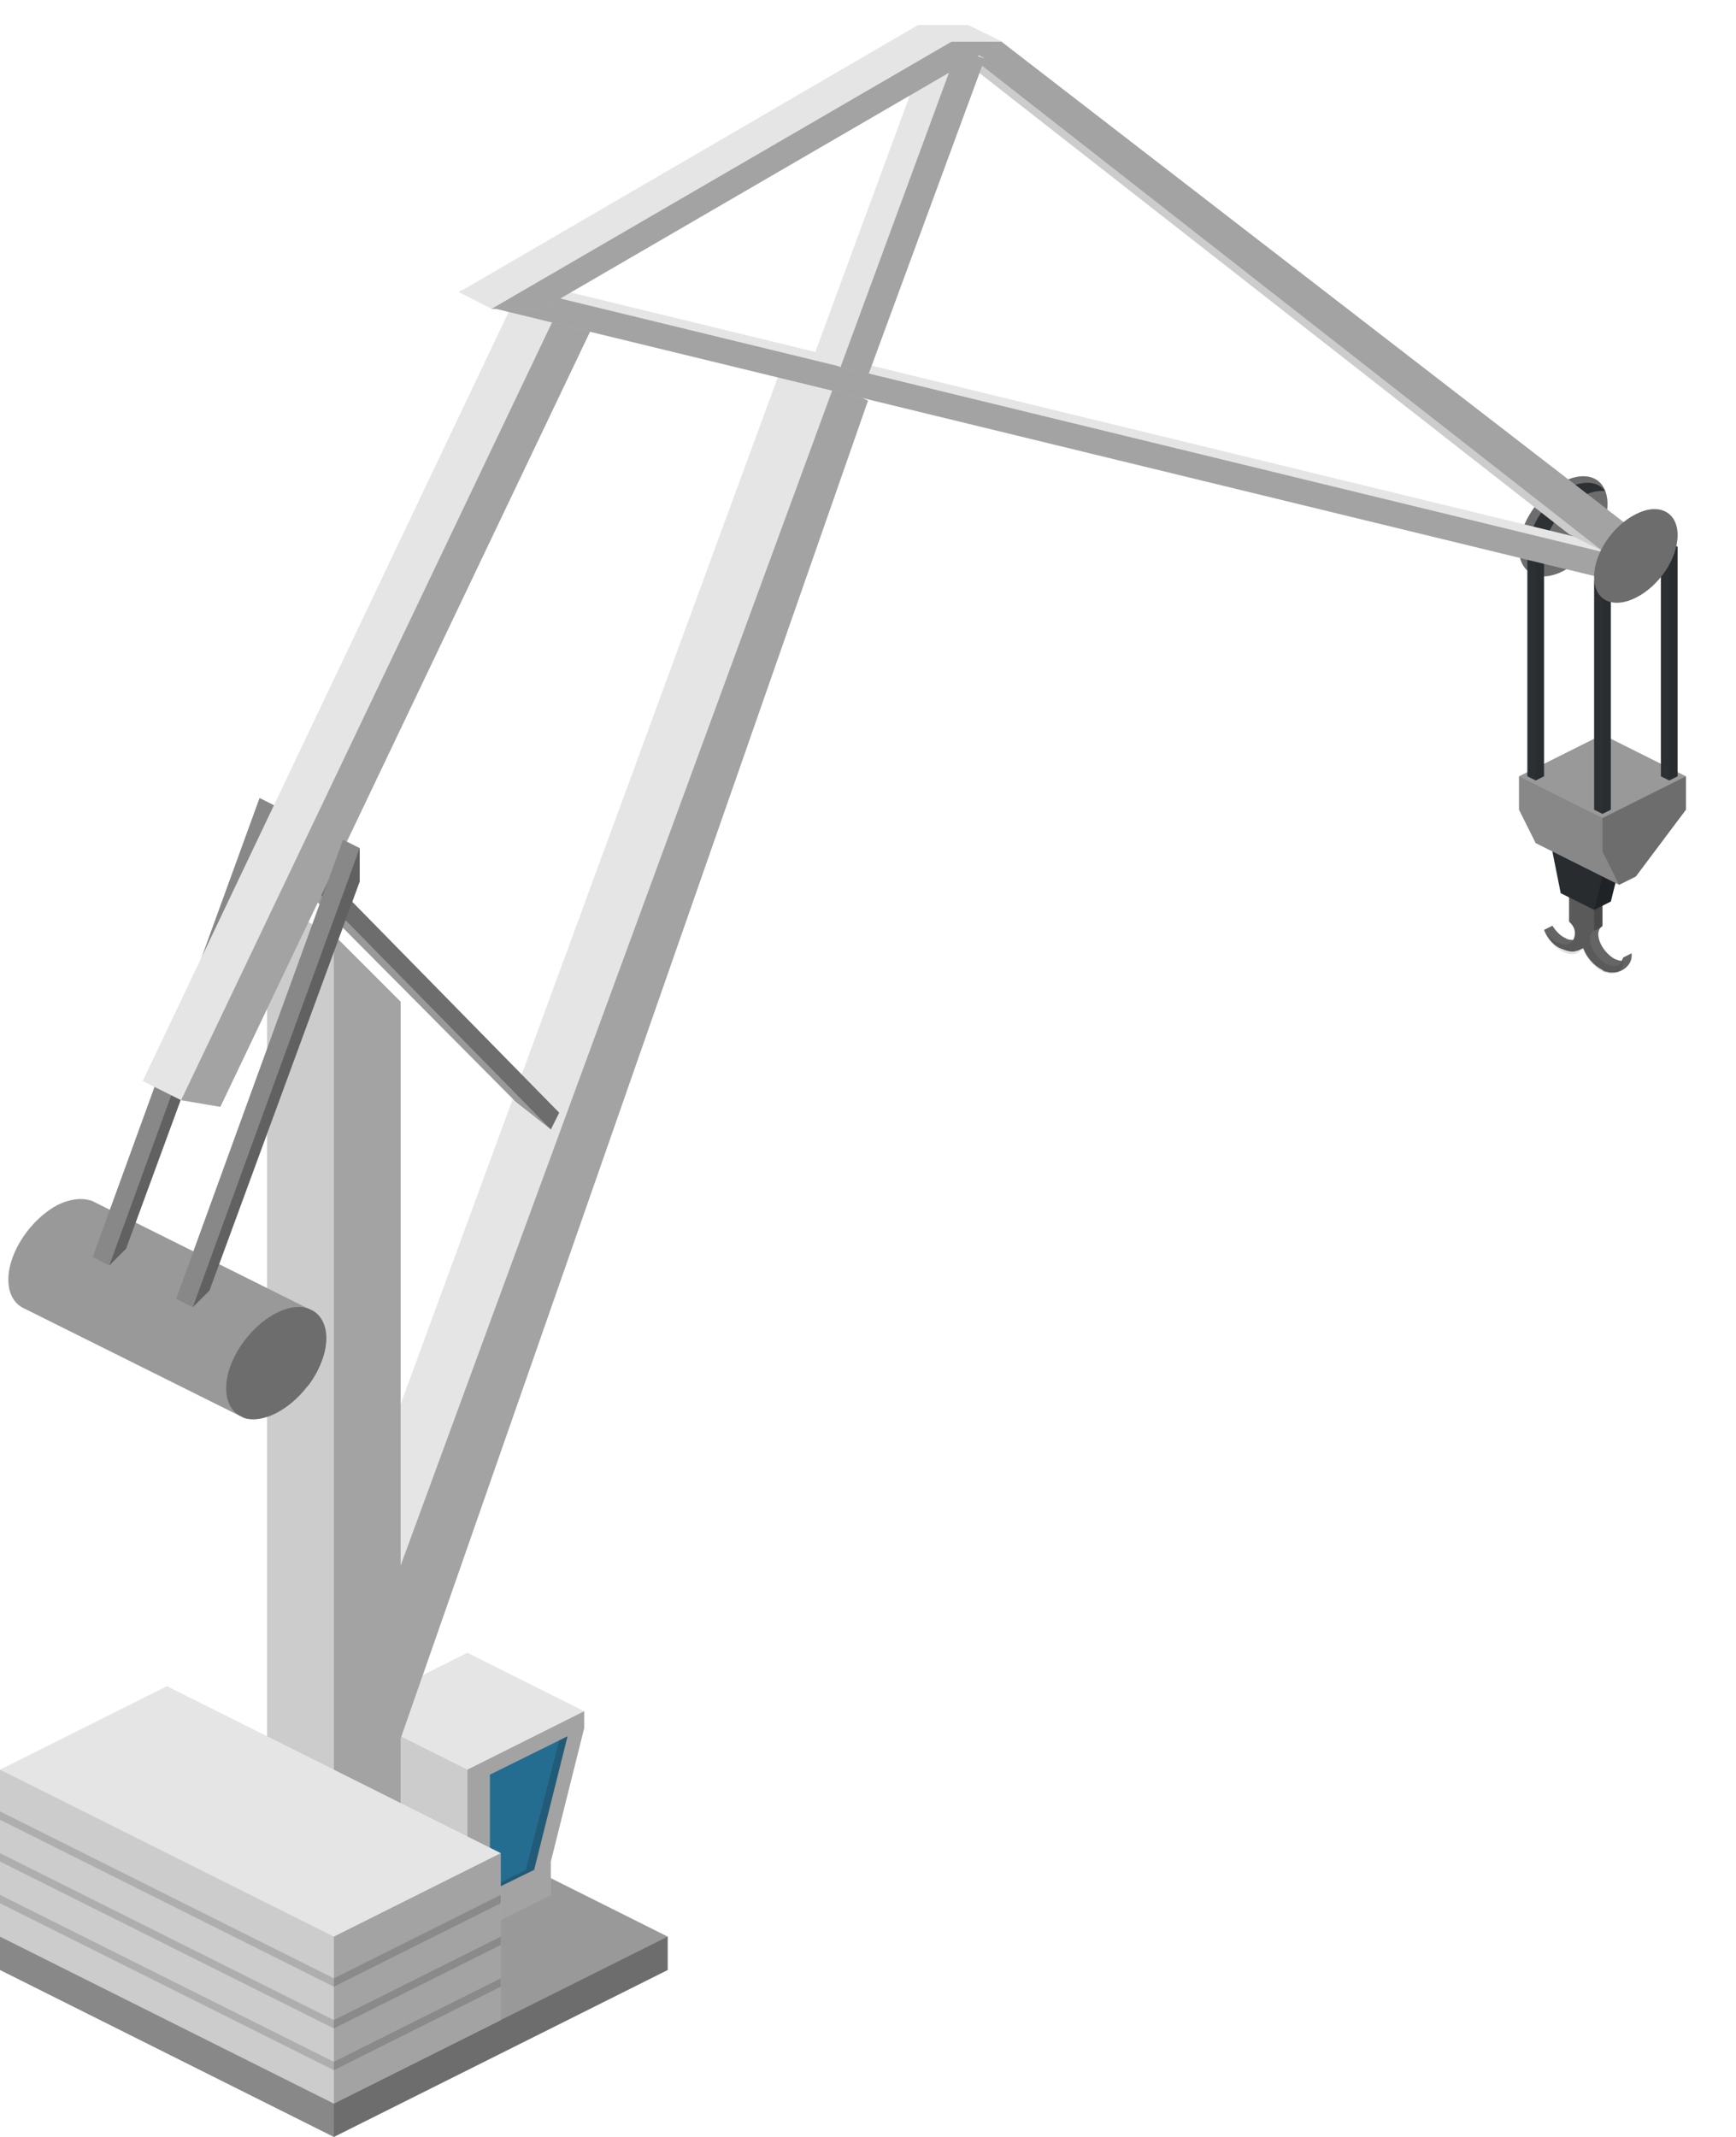 <svg enable-background="new 0 0 208 256" viewBox="0 0 208 256" xmlns="http://www.w3.org/2000/svg"><path d="m0 232 40-20 40 20v4l-40 20-40-20z" fill="#999"/><path d="m40 256-40-20v-4l40 20z" opacity=".11"/><path d="m40 256 40-20v-4l-40 20z" opacity=".29"/><path d="m70 205-14-7-14 7v20l14 7 10-5v-4l4-16z" fill="#e5e5e5"/><path d="m64 224 4-16-9.3 4.6v14z" fill="#39c"/><path d="m67 208.5-4 15.5-4.4 2.2.1.4 5.3-2.6 4-16z" fill="#231f20" opacity=".2"/><path d="m56 232 10-5v-4l4-16v-2l-14 7z" opacity=".29"/><path d="m56 232-14-7v-18-2l14 7z" opacity=".11"/><path d="m46 193v21l58-166-4-2-6-3-54 147z" fill="#e5e5e5"/><path d="m104 48-58 166v-21l54-147z" opacity=".29"/><path d="m185 111.4 1-.5c.4.6.9 1.2 1.6 1.5.3.2.6.2.9.2.1-.2.2-.5.2-.8 0-.5-.2-.9-.6-1.3l-.1-.1v-5l1-.5 3 1.5v4.5s-.2.2-.3.3c-.1.2-.2.4-.2.7 0 1.1.9 2.4 2 3 .3.1.5.2.8.2.1-.1.1-.3.2-.4l1-.5v.3c0 1.1-1.1 2-2.2 2-.1 0-.1 0-.2 0-.1 0-.1 0-.2 0-.2 0-.3-.1-.5-.1-.1 0-.3-.1-.4-.2-1-.5-1.9-1.5-2.3-2.6l-.7.3h-.1c-.4.2-1 .1-1.7-.2-1-.3-1.8-1.3-2.2-2.3z" fill="#656565"/><path d="m191 111.5 1-.5v-4.5l-1 .5z" opacity=".29"/><path d="m186.6 112.9c1.2.6 2.1.1 2.1-1.1 0-.5-.2-.9-.6-1.3l-.1-.1v-5l3 1.5v4.5c-.3.2-.5.6-.5 1.1 0 1.1.9 2.4 2 3 1 .5 1.8.2 2-.7v.3c0 1.4-1.1 1.9-2.5 1.3-1.1-.6-2-1.7-2.4-2.9-.3.8-1.3 1.1-2.4.5-1-.5-1.8-1.5-2.2-2.5.4.5.9 1.1 1.6 1.4z" opacity=".11"/><path d="m193 108-2 1-4-2-1-5 2-1 6 3z" fill="#2d3134"/><path d="m192 105-1 4-4-2-1-5z" opacity=".11"/><path d="m194 104-1 4-2 1 1-4z" opacity=".29"/><path d="m192.6 60.4c0 2.9-2.4 6.5-5.3 8s-5.3.3-5.3-2.7c0-2.9 2.4-6.5 5.3-8 3-1.5 5.3-.3 5.3 2.7z" fill="#999"/><path d="m192.6 60.4c0 2.9-2.4 6.5-5.3 8s-5.3.3-5.3-2.7c0-2.9 2.4-6.5 5.3-8 3-1.5 5.3-.3 5.3 2.7z" opacity=".29"/><path d="m184.8 66.8c0-2.7 2.2-6.1 4.9-7.4.9-.5 1.8-.6 2.6-.6-.8-1.1-2.5-1.3-4.3-.4-2.7 1.4-4.9 4.7-4.9 7.4-.1 1.8 1.7 1.8 1.7 1z" fill="#2d3134"/><path d="m202 93-10-5-10 5v4l2 4 10 5 2-1 6-8z" fill="#999"/><path d="m194 106 2-1 6-8v-4l-10 5v4z" opacity=".29"/><path d="m194 106-10-5-2-4v-4l10 5v4z" opacity=".11"/><path d="m199 65.5 1-.5 1 .5v27.5l-1 .5-1-.5z" fill="#2d3134"/><path d="m199 65.5 1-.5v28.5l-1-.5z" opacity=".012"/><path d="m200 65 1 .5v27.5l-1 .5z" opacity=".084"/><path d="m191 69.5 1-.5 1 .5v27.5l-1 .5-1-.5z" fill="#2d3134"/><path d="m191 69.5 1-.5v28.5l-1-.5z" opacity=".012"/><path d="m192 69 1 .5v27.5l-1 .5z" opacity=".084"/><path d="m183 65.5 1-.5 1 .5v27.5l-1 .5-1-.5z" fill="#2d3134"/><path d="m183 65.5 1-.5v28.5l-1-.5z" opacity=".012"/><path d="m184 65 1 .5v27.5l-1 .5z" opacity=".084"/><path d="m32 236 8 4 8-4v-116l-8-8-8-4z" fill="#e5e5e5"/><path d="m32 236 8 4v-128l-8-4z" opacity=".11"/><path d="m40 240 8-4v-116l-8-8z" opacity=".29"/><path d="m37.1 165.8c1.2-1.7 2-3.7 2-5.5 0-1.6-.7-2.8-1.7-3.3-.1 0-.2-.1-.2-.1l-26.1-13s-.2-.1-.3-.1c-1-.3-2.3-.2-3.8.5-3.3 1.7-6 5.7-6 9 0 1.8.8 3 2 3.5l26.3 13.1c1 .3 2.3.1 3.7-.6s2.7-1.8 3.7-3.1z" fill="#999"/><path d="m39.1 160.3c0 3.3-2.7 7.3-6 9s-6 .3-6-3 2.7-7.3 6-9 6-.3 6 3z" opacity=".29"/><path d="m61.8 132 4.2 3.3 1-2-31.5-32.1-2.6-1.3-1 2z" fill="#999"/><path d="m66 135.3 1-2-31.5-32.1-1 2z" opacity=".29"/><path d="m33.1 100.6-18 49-2 2-2-1 20-55 2 1z" fill="#999"/><path d="m33.1 100.6-18 49-2 2-2-1 20-55 2 1z" opacity=".11"/><path d="m33.1 96.6-20 55 2-2 18-49z" opacity=".29"/><path d="m17.1 129.5 4.6 2.3 4.7.8 44.6-93.5-4.7-2.3-4.7-.8z" fill="#e5e5e5"/><path d="m21.7 131.8 4.7.8 44.6-93.5-4.7-.8z" opacity=".29"/><path d="m43.1 105.6-18 49-2 2-2-1 20-55 2 1z" fill="#999"/><path d="m43.1 105.6-18 49-2 2-2-1 20-55 2 1z" opacity=".11"/><path d="m43.1 101.6-20 55 2-2 18-49z" opacity=".29"/><path d="m192 65.1-132-32.1-5 1.9 4 2 132 32.1 5-1.9z" fill="#e5e5e5"/><path d="m59 36.9 5-1.9 132 32.1-5 1.9z" opacity=".29"/><path d="m110 3 4 2h6l79 61h-7l-4-2z" fill="#e5e5e5"/><path d="m110 3 4 2 78 61-4-2z" opacity=".11"/><path d="m114 5h6l79 61h-7z" opacity=".29"/><path d="m97.6 42.4 3.1 1.6 3.3 1 14-38-3.1-1.6-3.3-1z" fill="#e5e5e5"/><path d="m100.7 44 3.3 1 14-38-3.3-1z" opacity=".29"/><path d="m201 64.1c0 2.8-2.2 6.1-5 7.5s-5 .3-5-2.5 2.2-6.1 5-7.5c2.7-1.4 5-.3 5 2.5z" fill="#999"/><path d="m201 64.1c0 2.8-2.2 6.1-5 7.5s-5 .3-5-2.5 2.2-6.1 5-7.5c2.7-1.4 5-.3 5 2.5z" opacity=".29"/><path d="m55 35 3.9 2h6.1l55.1-32-4.1-2h-6z" fill="#e5e5e5"/><path d="m58.9 37h6.1l55.1-32h-6.1z" opacity=".29"/><path d="m60 222-40-20-20 10v20l40 20 20-10z" fill="#e5e5e5"/><path d="m0 227v1l40 20 20-10v-1l-20 10z" opacity=".15"/><path d="m0 222v1l40 20 20-10v-1l-20 10z" opacity=".15"/><path d="m0 217v1l40 20 20-10v-1l-20 10z" opacity=".15"/><path d="m40 252 20-10v-20l-20 10z" opacity=".29"/><path d="m40 252-40-20v-20l40 20z" opacity=".11"/></svg>